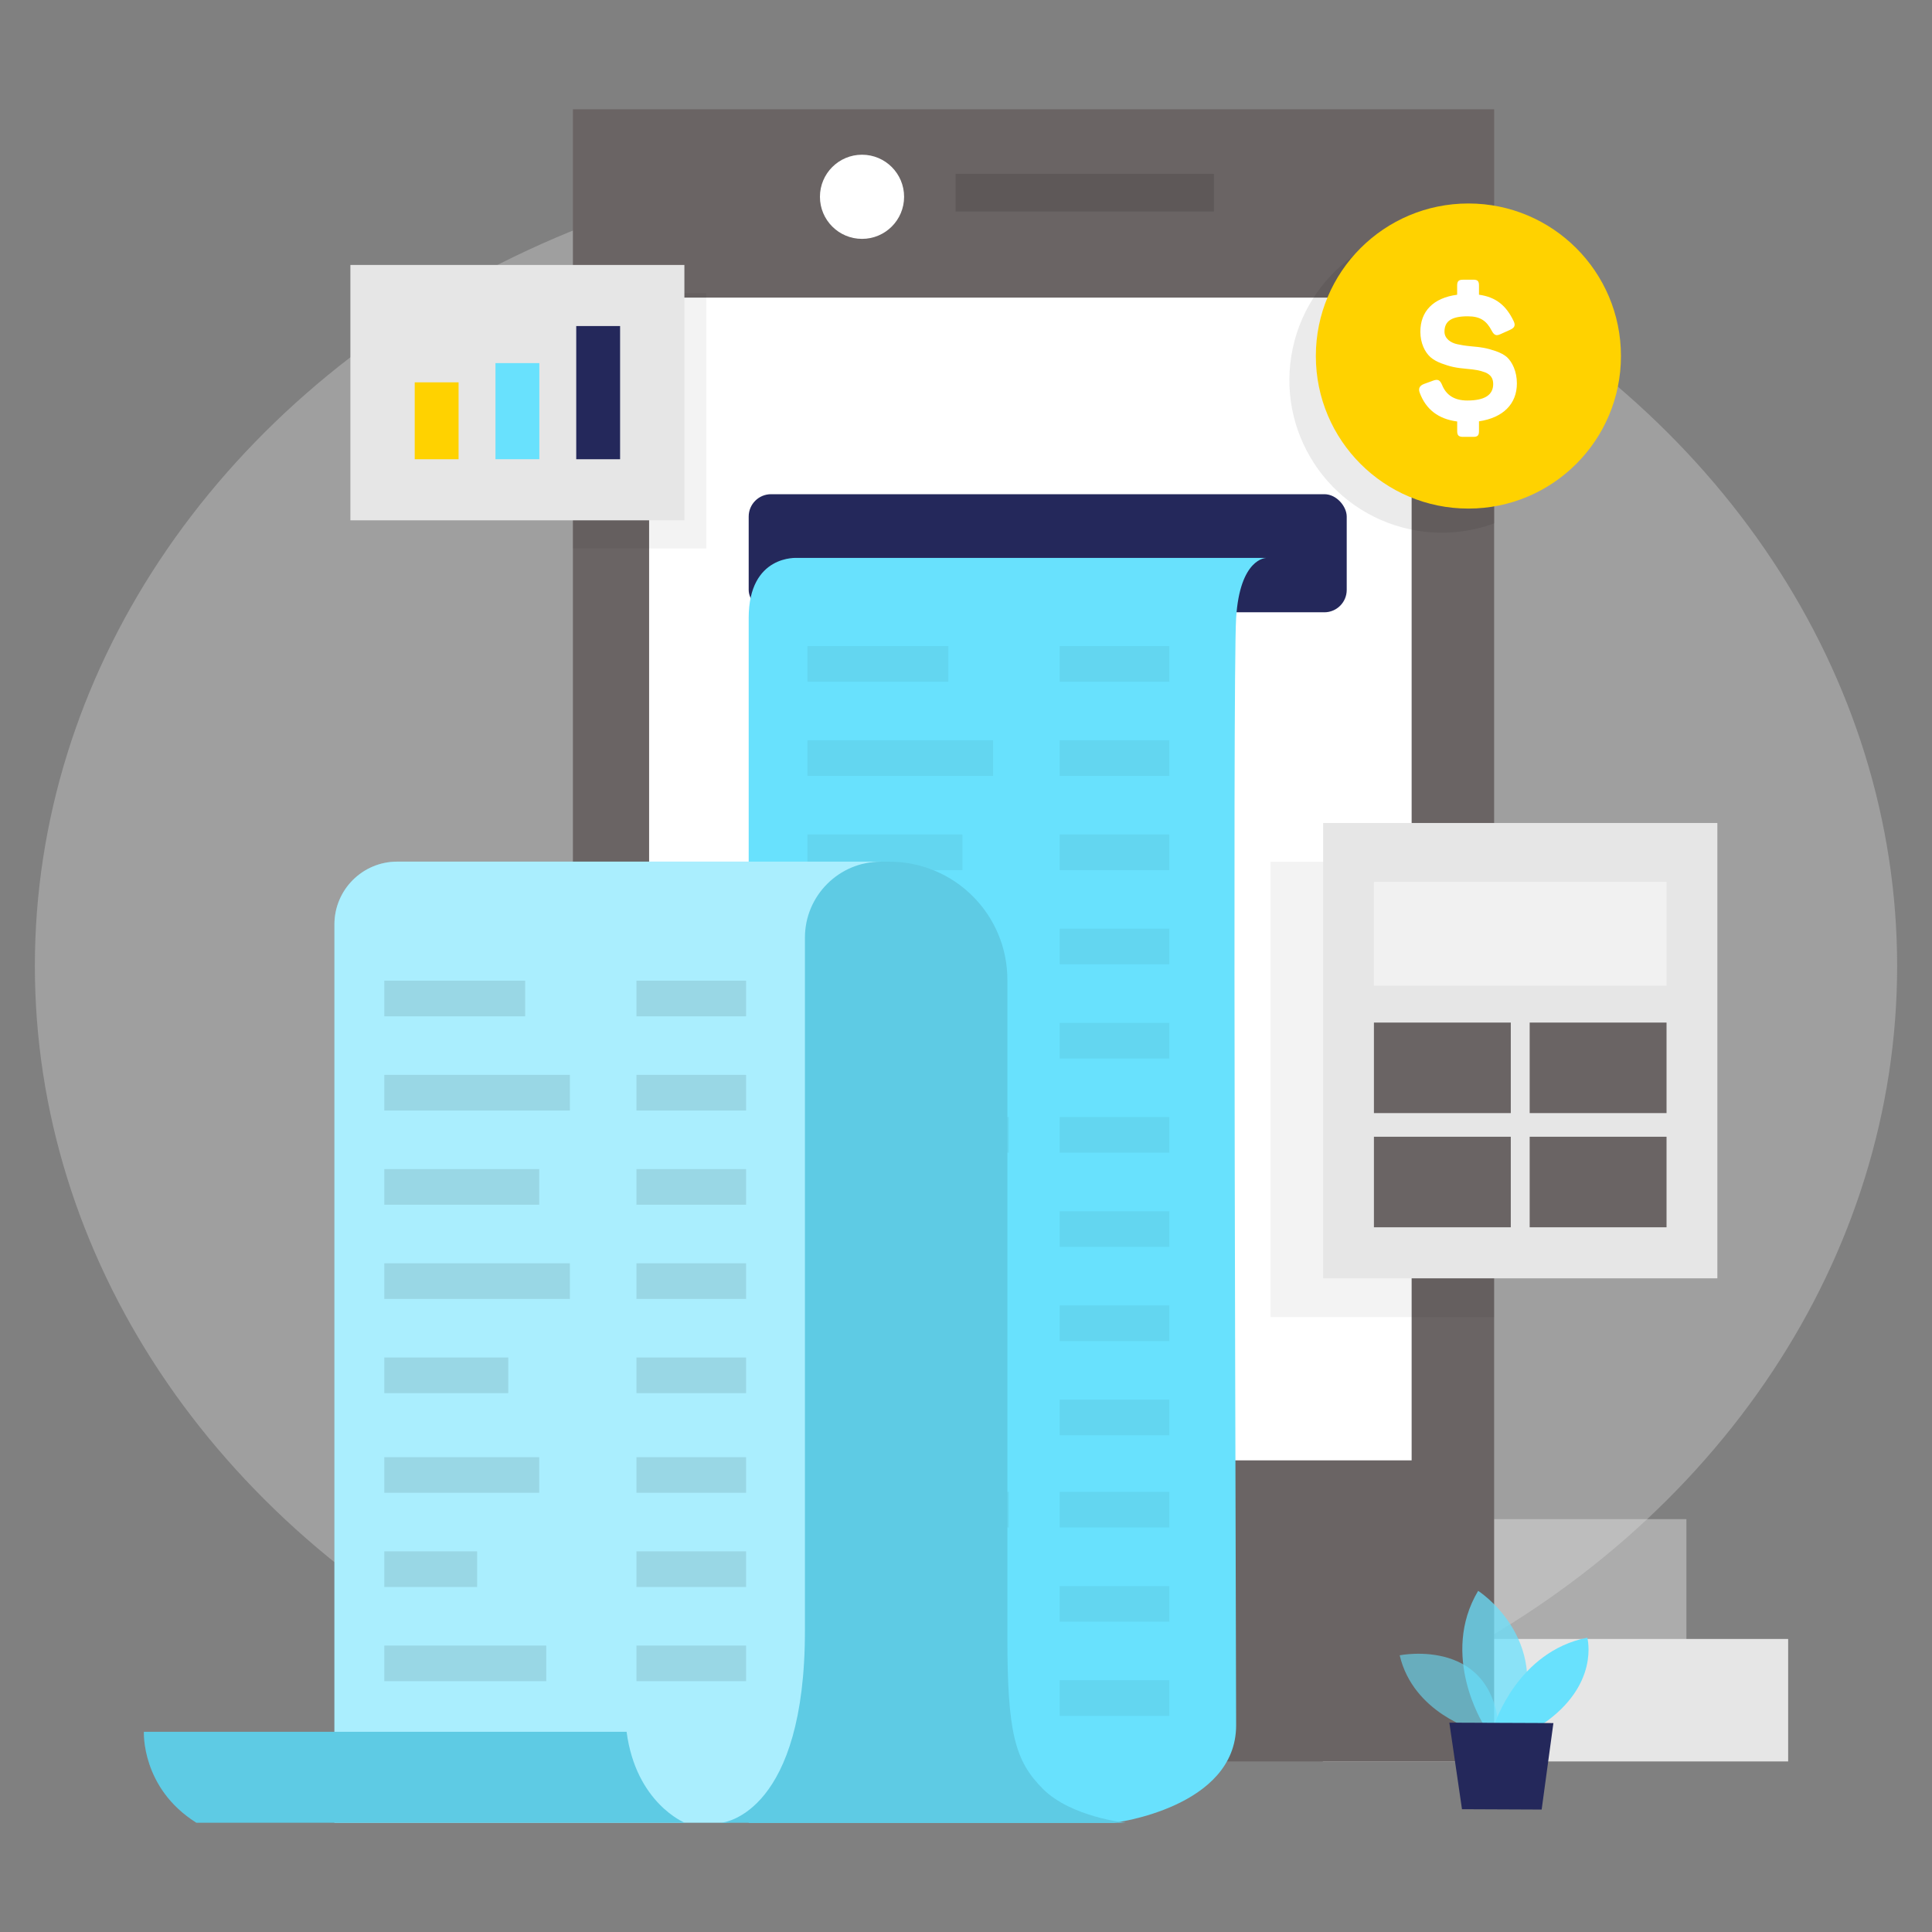 <svg transform="scale(1)" id="xguCZkv5Z4" xmlns="http://www.w3.org/2000/svg" viewBox="0 0 500 500" class="pbimage_pbimage__wrapper__image__0LEis false"><rect x="0" y="0" width="500" height="500" fill="#808080" stroke="none"/><title>Finance App 1</title><defs><style> .cls-1, .cls-2, .cls-3{fill:#fff;} .cls-4{opacity:.43;} .cls-4, .cls-5, .cls-6{fill:none;} .cls-7{fill:#a5a5a5;} .cls-2{opacity:.56;} .cls-8, .cls-9{fill:#e6e6e6;} .cls-10{opacity:.12;} .cls-10, .cls-11, .cls-12, .cls-13{fill:#000001;} .cls-9{opacity:.3;} .cls-5{opacity:.08;} .cls-3{opacity:.44;} .cls-14{opacity:.58;} .cls-14, .cls-15, .cls-16{fill:#68e1fd;} .cls-6{opacity:.5;} .cls-11{opacity:.05;} .cls-17{fill:#24285b;} .cls-15{opacity:.73;} .cls-13{opacity:.1;} .cls-18{fill:#ffd200;}
 .cls-14, .cls-15, .cls-16{fill:#68E1FD;}
 .cls-10, .cls-11, .cls-12, .cls-13{fill:#000001;}
 .cls-8, .cls-9{fill:#E6E6E6;}
 .cls-1, .cls-2, .cls-3{fill:#FFFFFF;}
 .cls-18{fill:#FFD200;}
 .cls-17{fill:#24285B;}
 .cls-7{fill:#6a6464;}</style></defs><g id="bg"><ellipse class="cls-9" cx="250" cy="250" rx="240.98" ry="209.96"></ellipse><rect class="cls-8" x="342.35" y="424.16" width="120.42" height="31.7"></rect><g class="cls-4"><rect class="cls-8" x="316.02" y="393.15" width="120.42" height="31.7"></rect></g><rect class="cls-7" x="148.27" y="28.28" width="238.41" height="427.58" fill="#6a6464"></rect><rect class="cls-1" x="167.99" y="77.02" width="197.34" height="300.92"></rect><circle class="cls-2" cx="268.19" cy="416.47" r="23.33"></circle><rect class="cls-10" x="247.3" y="44.99" width="66.85" height="9.75"></rect><circle class="cls-1" cx="223.09" cy="50.93" r="10.89"></circle><path class="cls-14" d="m381.91,447.83s-16.15-4.41-19.67-19.44c0,0,25.03-5.06,25.74,20.77l-6.07-1.33Z"></path><path class="cls-15" d="m383.89,446.23s-11.29-17.84-1.35-34.52c0,0,19.03,12.09,10.57,34.56l-9.22-.04Z"></path><path class="cls-16" d="m386.8,446.24s5.96-18.84,23.99-22.41c0,0,3.38,12.23-11.67,22.46l-12.32-.05Z"></path><polygon class="cls-17" points="375.09 445.82 378.36 468.22 398.98 468.31 402.02 445.93 375.09 445.82" fill="#24285B"></polygon></g><g id="report"><rect class="cls-17" x="193.76" y="127.9" width="154.77" height="30.56" rx="5.79" ry="5.79"></rect><path class="cls-16" d="m327.67,144.4s-6.79,0-7.76,15.53c-.97,15.53,0,265.22,0,286.57s-31.54,25.23-31.54,25.23h-94.61V159.92c0-16.5,12.61-15.53,12.61-15.53h121.29Z"></path><g class="cls-6"><rect class="cls-13" x="208.98" y="167.2" width="36.45" height="9.22"></rect><rect class="cls-13" x="274.24" y="167.2" width="28.38" height="9.22"></rect><rect class="cls-13" x="208.98" y="191.58" width="48.03" height="9.22"></rect><rect class="cls-13" x="274.24" y="191.58" width="28.38" height="9.22"></rect><rect class="cls-13" x="208.98" y="215.96" width="40.09" height="9.22"></rect><rect class="cls-13" x="274.24" y="215.96" width="28.38" height="9.22"></rect><rect class="cls-13" x="208.98" y="240.34" width="48.03" height="9.22"></rect><rect class="cls-13" x="274.24" y="240.34" width="28.38" height="9.22"></rect><rect class="cls-13" x="208.98" y="264.72" width="32.08" height="9.22"></rect><rect class="cls-13" x="274.24" y="264.72" width="28.38" height="9.22"></rect><rect class="cls-13" x="208.98" y="289.09" width="52.09" height="9.22"></rect><rect class="cls-13" x="274.24" y="289.09" width="28.38" height="9.22"></rect><rect class="cls-13" x="208.98" y="313.47" width="40.09" height="9.22"></rect><rect class="cls-13" x="274.24" y="313.47" width="28.38" height="9.22"></rect><rect class="cls-13" x="208.98" y="337.85" width="24.02" height="9.22"></rect><rect class="cls-13" x="274.24" y="337.85" width="28.38" height="9.22"></rect><rect class="cls-13" x="208.98" y="362.23" width="41.91" height="9.22"></rect><rect class="cls-13" x="274.24" y="362.23" width="28.38" height="9.22"></rect><rect class="cls-13" x="208.98" y="361.71" width="32.08" height="9.22"></rect><rect class="cls-13" x="208.98" y="386.09" width="52.09" height="9.22"></rect><rect class="cls-13" x="274.24" y="386.09" width="28.38" height="9.22"></rect><rect class="cls-13" x="208.98" y="410.47" width="40.09" height="9.22"></rect><rect class="cls-13" x="274.24" y="410.47" width="28.38" height="9.22"></rect><rect class="cls-13" x="208.98" y="434.85" width="24.02" height="9.22"></rect><rect class="cls-13" x="274.24" y="434.85" width="28.38" height="9.22"></rect></g><path class="cls-16" d="m227.97,222.99h-125.17c-8.98,0-16.25,7.28-16.25,16.25v232.47h99.94s26.2.97,33.48-28.62c7.28-29.59,8.01-217.68,8.01-217.68"></path><path class="cls-3" d="m227.97,222.99h-125.17c-8.98,0-16.25,7.28-16.25,16.25v232.47h99.94s26.2.97,33.48-28.62c7.28-29.59,8.01-217.68,8.01-217.68"></path><path class="cls-16" d="m162.17,448.19H37.24s-.73,14.55,13.58,23.53h126.38s-12.61-5.09-15.04-23.53Z"></path><path class="cls-16" d="m291.28,471.72s-14.07-1.46-21.35-8.73c-7.28-7.28-9.22-14.55-9.22-39.3v-170.13c0-16.88-13.68-30.56-30.56-30.56h-2.18c-10.85,0-19.65,8.8-19.65,19.65v179.35c0,46.58-20.38,49.73-21.83,49.73s104.79,0,104.79,0Z"></path><path class="cls-13" d="m162.17,448.19H37.24s-.73,14.55,13.58,23.53h126.38s-12.61-5.09-15.04-23.53Z"></path><path class="cls-13" d="m291.28,471.72s-14.07-1.46-21.35-8.73c-7.28-7.28-9.22-14.55-9.22-39.3v-170.13c0-16.88-13.68-30.56-30.56-30.56h-2.18c-10.85,0-19.65,8.8-19.65,19.65v179.35c0,46.58-20.38,49.73-21.83,49.73s104.79,0,104.79,0Z"></path><rect class="cls-13" x="99.46" y="253.8" width="36.45" height="9.22"></rect><rect class="cls-13" x="164.71" y="253.8" width="28.38" height="9.22"></rect><rect class="cls-13" x="99.46" y="278.18" width="48.03" height="9.22"></rect><rect class="cls-13" x="164.71" y="278.18" width="28.38" height="9.22"></rect><rect class="cls-13" x="99.46" y="302.56" width="40.09" height="9.22"></rect><rect class="cls-13" x="164.71" y="302.56" width="28.38" height="9.22"></rect><rect class="cls-13" x="99.46" y="326.94" width="48.03" height="9.22"></rect><rect class="cls-13" x="164.71" y="326.94" width="28.38" height="9.22"></rect><rect class="cls-13" x="99.46" y="351.32" width="32.08" height="9.22"></rect><rect class="cls-13" x="164.71" y="351.32" width="28.38" height="9.22"></rect><rect class="cls-13" x="99.46" y="377.11" width="40.09" height="9.22"></rect><rect class="cls-13" x="164.71" y="377.11" width="28.38" height="9.22"></rect><rect class="cls-13" x="99.46" y="401.49" width="24.02" height="9.22"></rect><rect class="cls-13" x="164.71" y="401.49" width="28.38" height="9.22"></rect><rect class="cls-13" x="99.46" y="425.87" width="41.91" height="9.22"></rect><rect class="cls-13" x="164.71" y="425.87" width="28.38" height="9.22"></rect></g><g id="coin"><g class="cls-5"><path class="cls-12" d="m386.77,61.32c-2.32-.85-4.75-1.51-7.28-1.92-21.52-3.49-41.8,11.14-45.29,32.66-3.49,21.52,11.14,41.8,32.66,45.29,6.94,1.12,13.75.34,19.91-1.93V61.32Z"></path></g><circle class="cls-18" cx="380.02" cy="92.14" r="39.48"></circle><path class="cls-1" d="m381.3,72.38c1.12,0,1.46.39,1.46,1.51v2.38c4.47.63,7.04,2.86,8.93,6.75.58,1.17.34,1.8-.97,2.38l-2.38,1.07c-1.12.53-1.65.29-2.28-.87-1.31-2.52-2.91-3.74-6.21-3.74-4.13,0-6.02,1.21-6.02,3.98,0,1.8,1.65,2.91,3.35,3.25.83.19,1.99.39,3.5.53,2.72.24,4.08.44,6.46,1.26,1.21.44,2.14.92,2.86,1.55,1.36,1.26,2.57,3.69,2.57,6.8,0,5.29-3.54,8.88-9.81,9.81v2.52c0,1.12-.34,1.5-1.46,1.5h-2.67c-1.12,0-1.51-.39-1.51-1.5v-2.48c-4.85-.63-8.11-3.11-9.71-7.48-.39-1.07,0-1.8,1.12-2.23l2.38-.87c1.21-.44,1.75-.14,2.28,1.07,1.07,2.72,3.25,4.08,6.55,4.08,4.47,0,6.7-1.41,6.7-4.27,0-1.51-.68-2.43-2.09-3.01-1.41-.53-2.62-.73-4.81-.92-2.67-.24-4.18-.53-6.51-1.41-1.17-.44-2.09-.97-2.82-1.6-1.46-1.31-2.62-3.64-2.62-6.6,0-5.24,3.3-8.74,9.52-9.56v-2.38c0-1.12.39-1.51,1.51-1.51h2.67Z"></path></g><g id="calculation"><rect class="cls-11" x="328.81" y="223.03" width="57.87" height="117.84"></rect><rect class="cls-8" x="342.43" y="212.99" width="102.02" height="117.84"></rect><rect class="cls-3" x="355.57" y="228.22" width="75.74" height="26.88"></rect><rect class="cls-7" x="355.57" y="264.64" width="35.42" height="23.43"></rect><rect class="cls-7" x="395.88" y="264.64" width="35.42" height="23.43"></rect><rect class="cls-7" x="355.57" y="294.19" width="35.42" height="23.43"></rect><rect class="cls-7" x="395.88" y="294.19" width="35.42" height="23.43"></rect></g><g id="chart"><rect class="cls-11" x="148.27" y="75.85" width="34.52" height="66.09"></rect><rect class="cls-8" x="90.68" y="68.57" width="86.44" height="66.09"></rect><rect class="cls-18" x="107.33" y="98.95" width="11.35" height="19.9"></rect><rect class="cls-16" x="128.23" y="93.97" width="11.35" height="24.87"></rect><rect class="cls-17" x="149.13" y="84.38" width="11.35" height="34.47"></rect></g></svg>